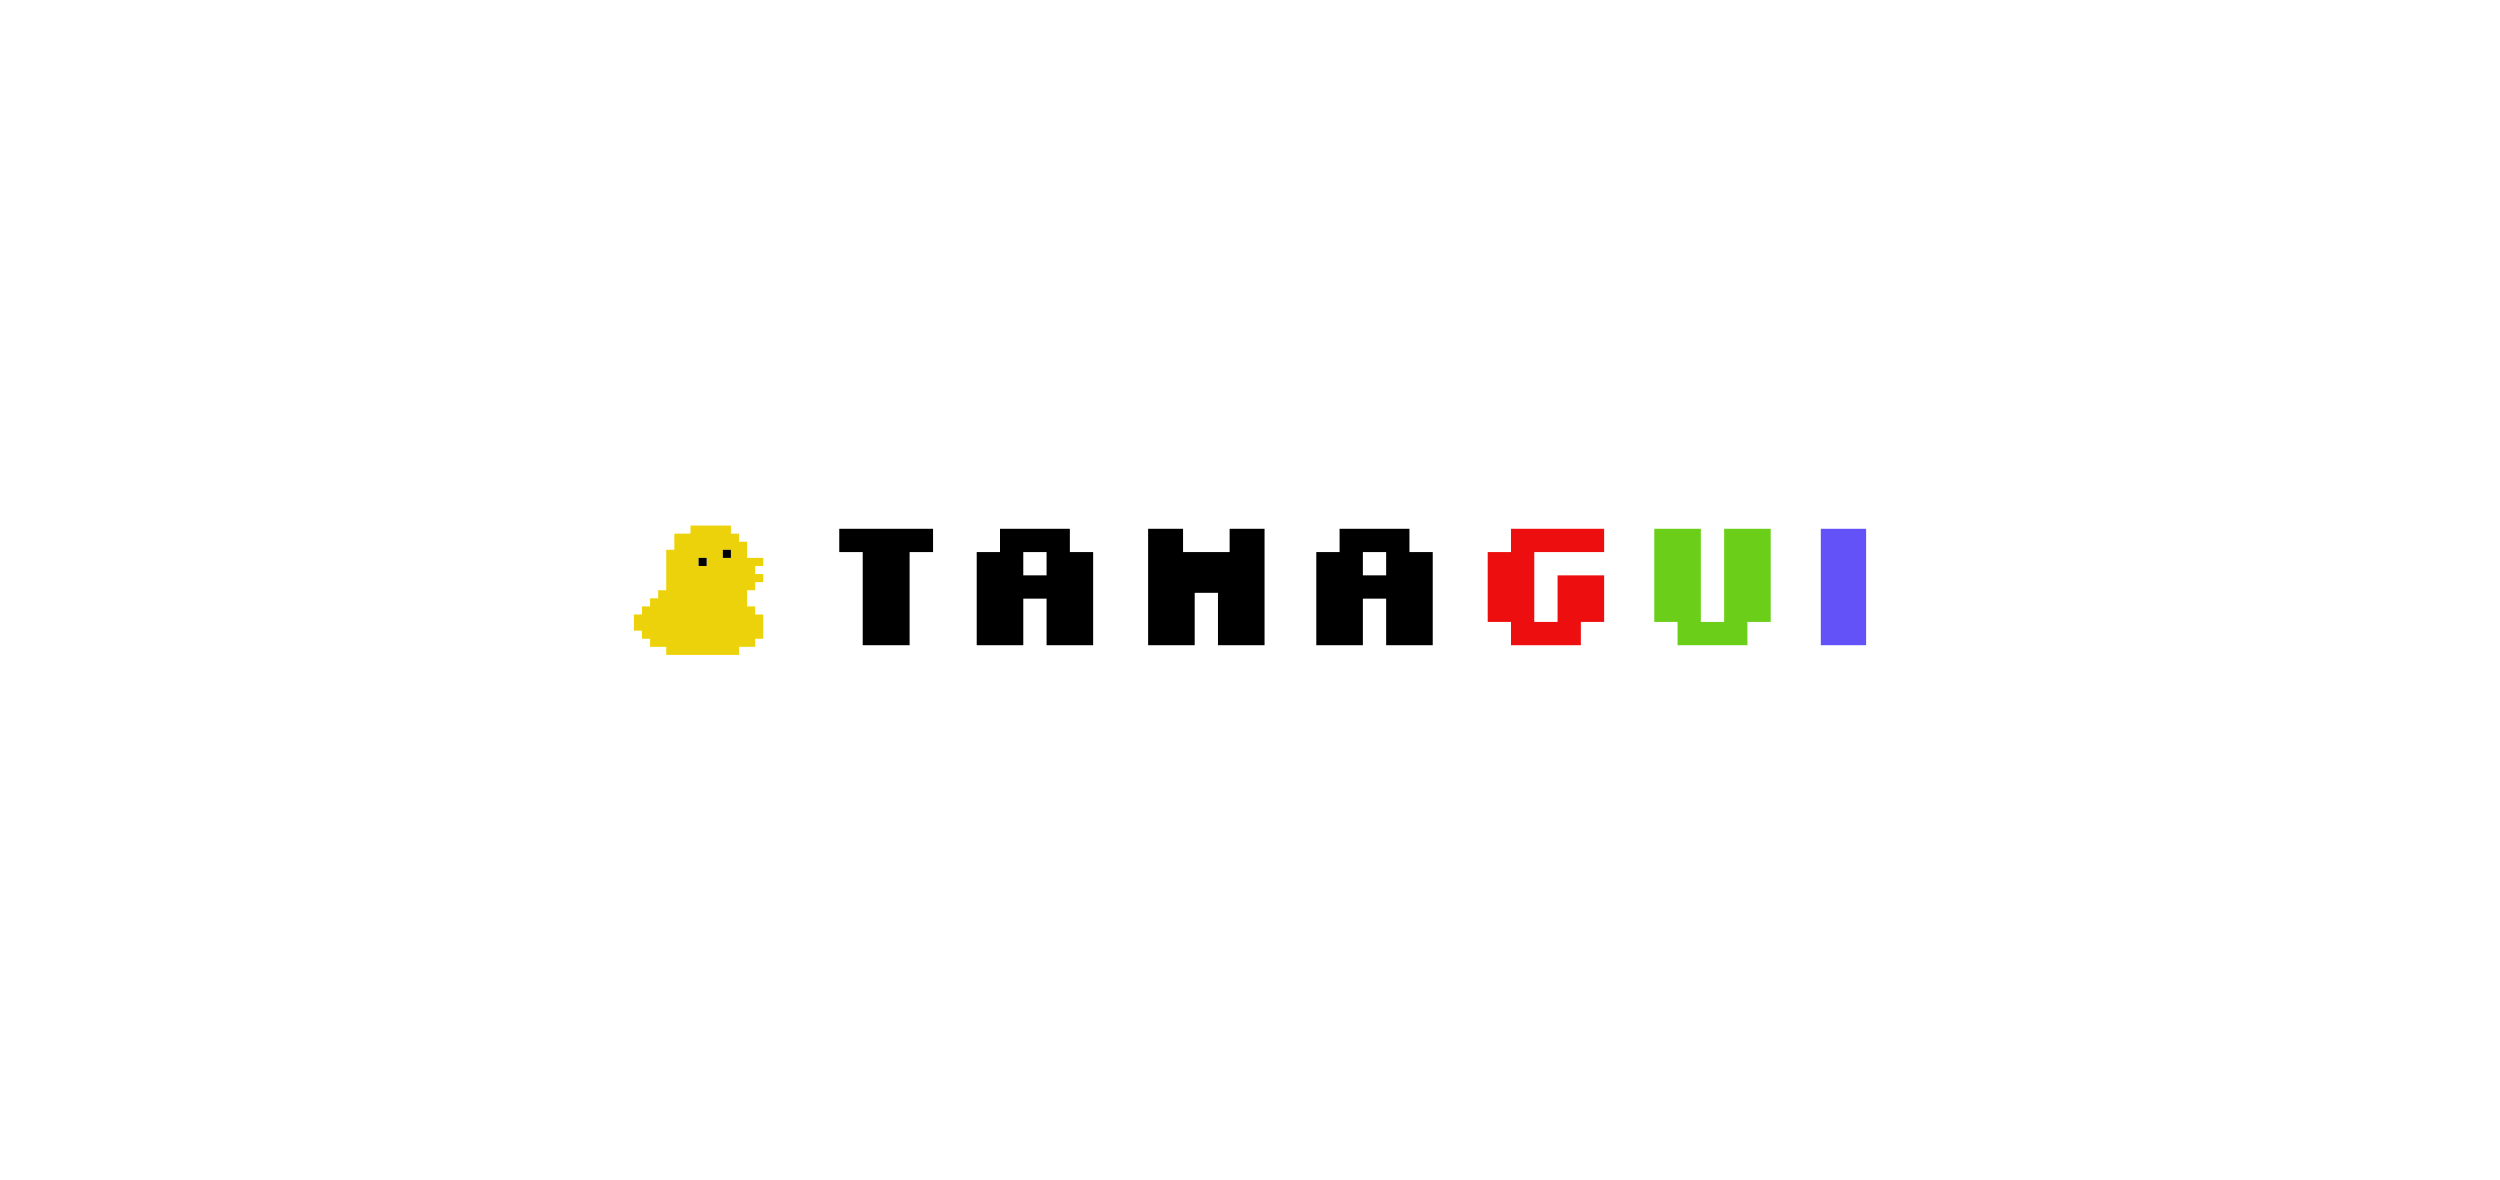 <?xml version="1.0" encoding="UTF-8"?>
<svg width="1546px" height="730px" viewBox="0 0 1546 730" version="1.1" xmlns="http://www.w3.org/2000/svg" xmlns:xlink="http://www.w3.org/1999/xlink">
    <title>logo-white</title>
    <g id="logo-white" stroke="none" stroke-width="1" fill="none" fill-rule="evenodd">
        <g id="tamagui-words" transform="translate(519, 327)" fill-rule="nonzero">
            <polygon id="Path-Copy-6" fill="#6252F8" style="mix-blend-mode: screen;" points="635 72 635 0 607 0 607 72"></polygon>
            <polygon id="Path-Copy-7" fill="#6BCF1A" style="mix-blend-mode: screen;" points="561.6 72 561.6 57.6 576 57.6 576 0 547.2 0 547.2 57.6 532.8 57.6 532.8 0 504 0 504 57.6 518.4 57.6 518.4 72"></polygon>
            <polygon id="Path-Copy-8" fill="#ED0F0F" style="mix-blend-mode: screen;" points="458.6 72 458.6 57.6 473 57.6 473 28.8 444.2 28.8 444.2 57.6 429.8 57.6 429.8 14.4 473 14.4 473 0 415.4 0 415.4 14.4 401 14.4 401 57.6 415.4 57.6 415.4 72"></polygon>
            <path d="M142.6,0 L142.6,14.4 L157,14.4 L157,72 L128.2,72 L128.2,43.2 L113.8,43.2 L113.8,72 L85,72 L85,14.4 L99.4,14.4 L99.4,0 L142.6,0 Z M128.2,14.4 L113.8,14.4 L113.8,28.8 L128.2,28.8 L128.2,14.4 Z" id="Path-9-Copy-2" fill="#000000" style="mix-blend-mode: screen;"></path>
            <polygon id="Path-Copy-9" fill="#000000" style="mix-blend-mode: screen;" points="219.8 72 219.8 39.6 234.2 39.6 234.2 72 263 72 263 0 241.4 0 241.4 14.4 212.6 14.4 212.6 0 191 0 191 72"></polygon>
            <path d="M352.6,0 L352.6,14.4 L367,14.4 L367,72 L338.2,72 L338.2,43.2 L323.8,43.2 L323.8,72 L295,72 L295,14.4 L309.4,14.4 L309.4,0 L352.6,0 Z M338.2,14.4 L323.8,14.4 L323.8,28.8 L338.2,28.8 L338.2,14.4 Z" id="Path-10-Copy-2" fill="#000000"></path>
            <polygon id="Path-Copy-10" fill="#000000" style="mix-blend-mode: screen;" points="43.5 72 43.5 14.4 58 14.4 58 0 0 0 0 14.4 14.5 14.4 14.5 72"></polygon>
        </g>
        <g id="duck" transform="translate(359.5, 292.5)">
            <circle id="Oval" cx="72.5" cy="72.5" r="72.5"></circle>
            <g id="Group-Copy-5" transform="translate(32.5, 32.5)">
                <path d="M5,55 L5,50 L10,50 L10,45 L15,45 L15,40 L20,40 L20,15 L25,15 L25,5 L35,5 L35,0 L60,0 L60,5 L65,5 L65,10 L70,10 L70,20 L80,20 L80,25 L75,25 L75,30 L80,30 L80,35 L75,35 L75,40 L70,40 L70,50 L75,50 L75,55 L80,55 L80,70 L75,70 L75,75 L65,75 L65,80 L20,80 L20,75 L10,75 L10,70 L5,70 L5,65 L0,65 L0,55 L5,55 Z M45,20 L40,20 L40,25 L45,25 L45,20 Z M60,15 L55,15 L55,20 L60,20 L60,15 Z" id="Combined-Shape" fill="#ECD20A"></path>
                <g id="Group" transform="translate(40, 15)" fill="#000000">
                    <rect id="Rectangle-Copy-117" x="0" y="5" width="5" height="5"></rect>
                    <rect id="Rectangle-Copy-141" x="15" y="0" width="5" height="5"></rect>
                </g>
            </g>
        </g>
    </g>
</svg>
